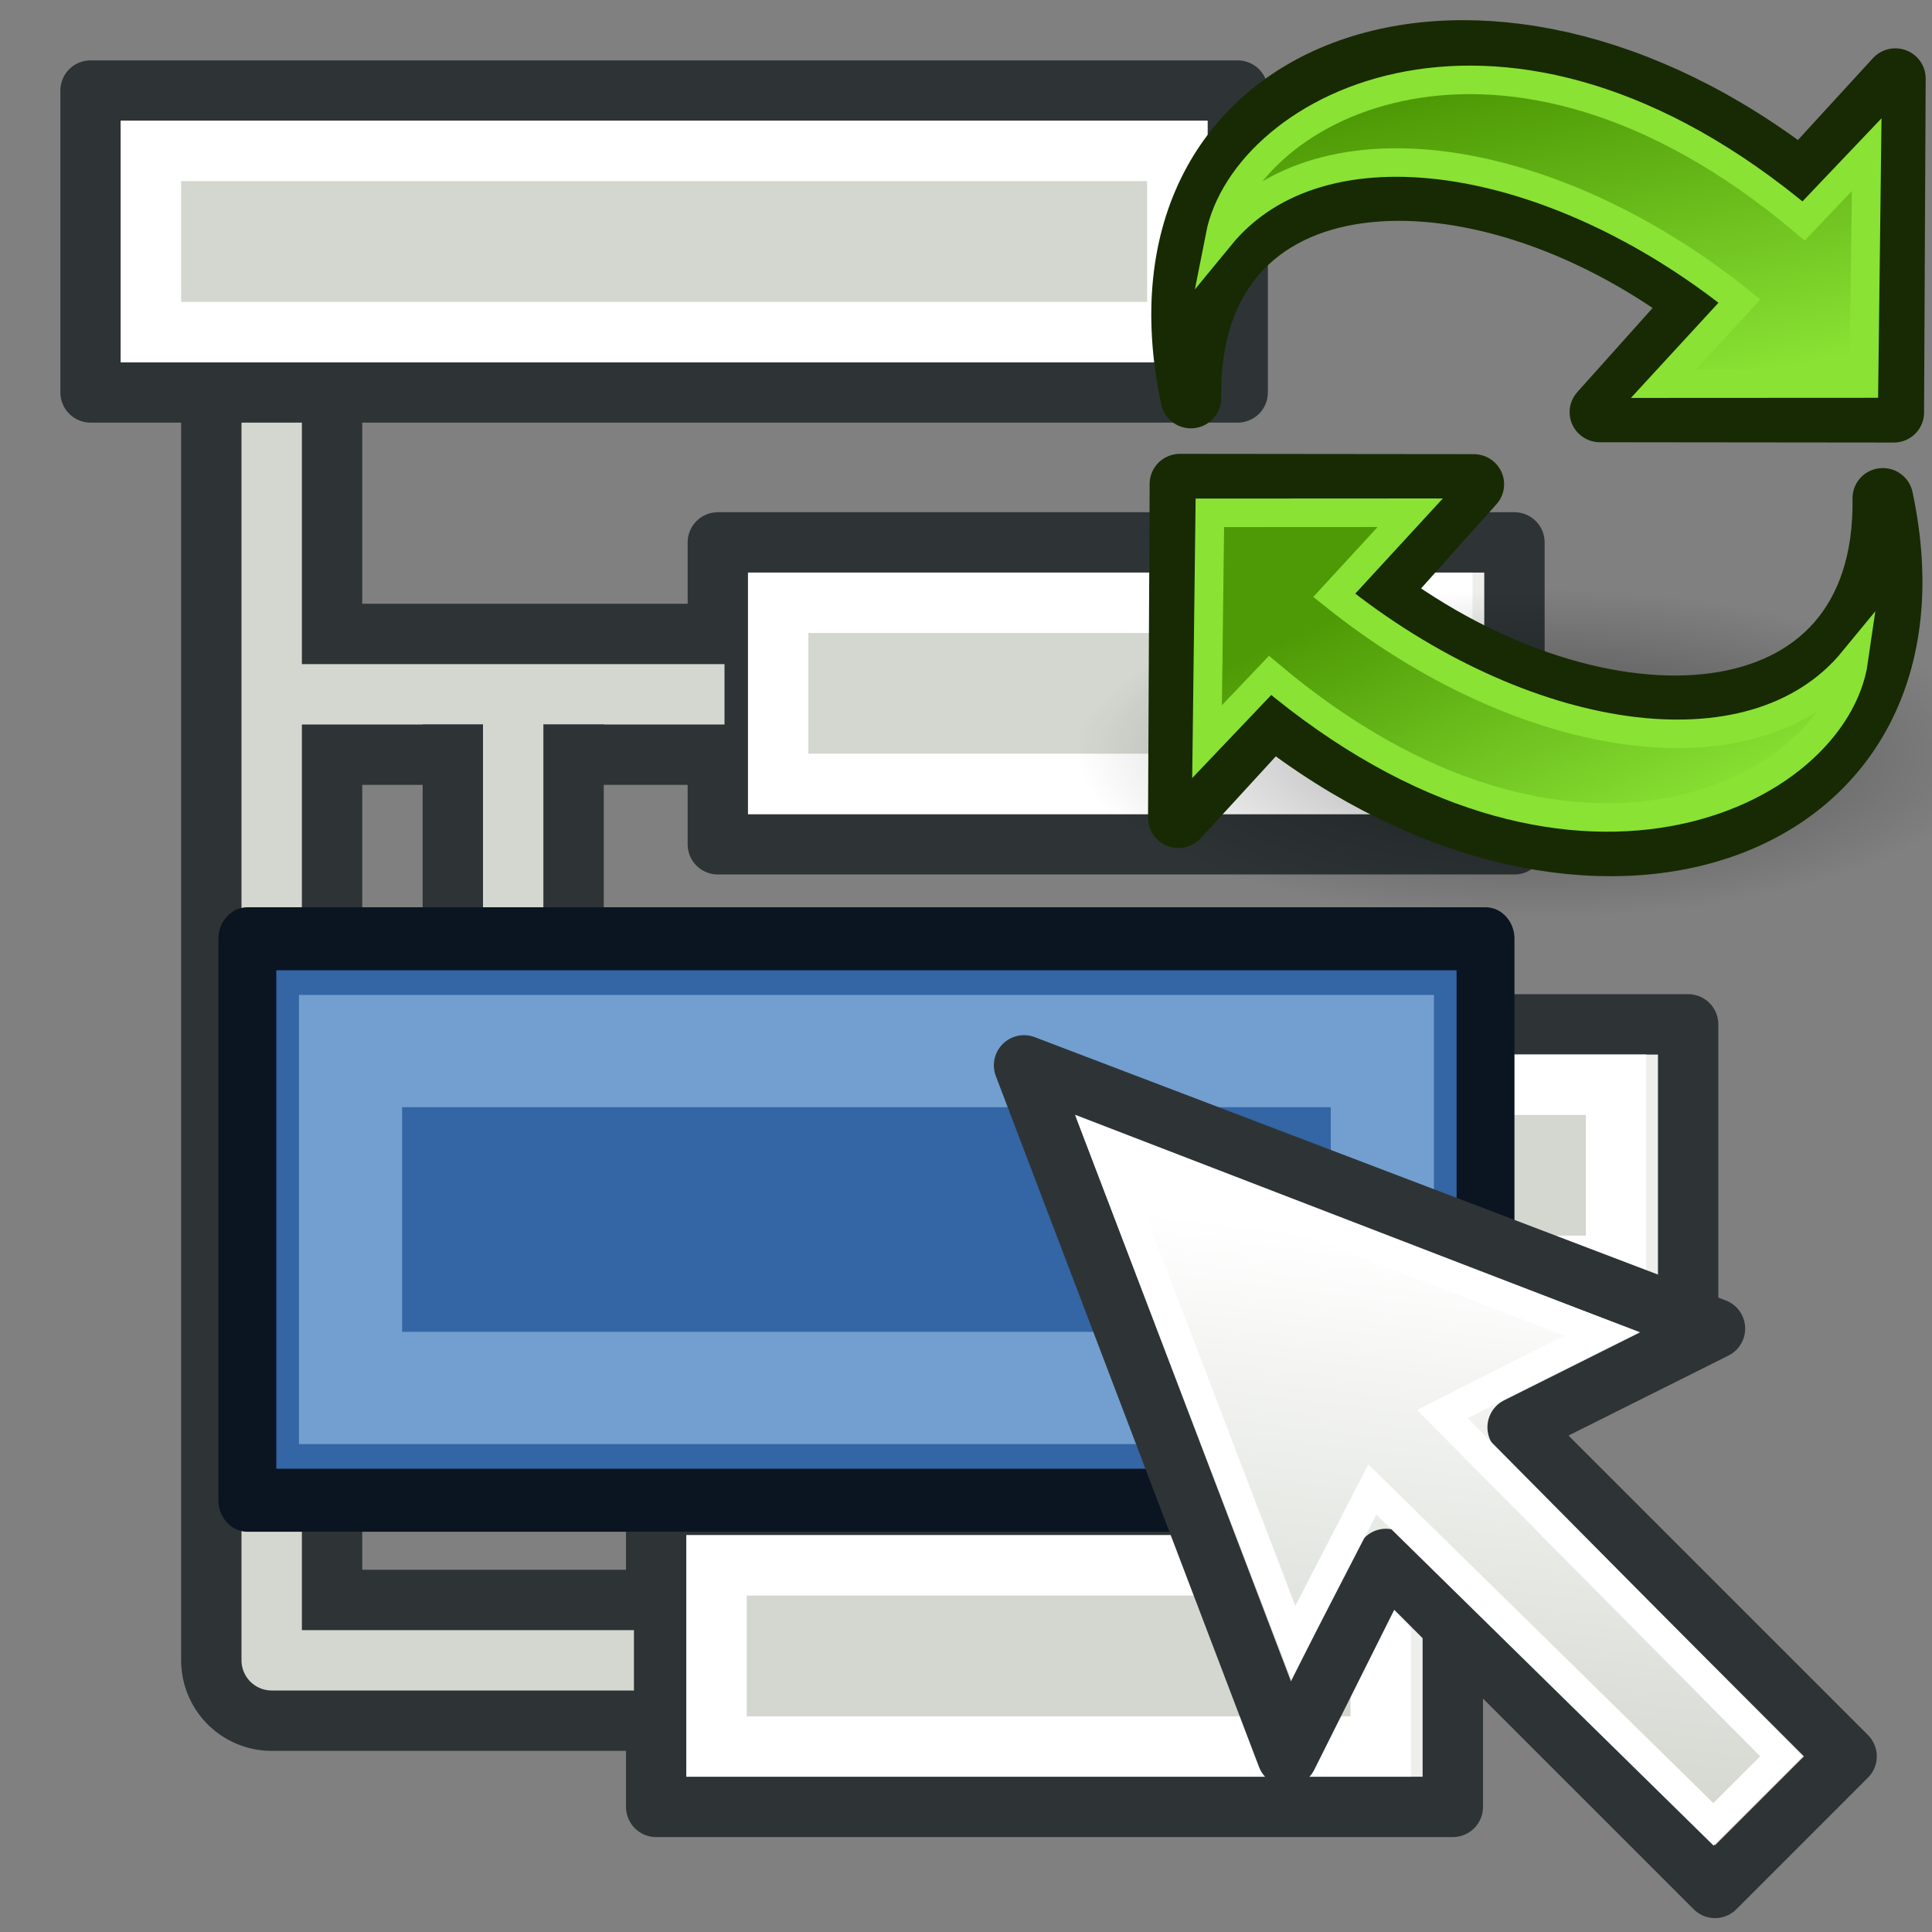 <?xml version="1.0" encoding="UTF-8" standalone="no"?>
<!-- Created with Inkscape (http://www.inkscape.org/) -->

<svg
   xmlns:dc="http://purl.org/dc/elements/1.1/"
   xmlns:cc="http://creativecommons.org/ns#"
   xmlns:rdf="http://www.w3.org/1999/02/22-rdf-syntax-ns#"
   xmlns:svg="http://www.w3.org/2000/svg"
   xmlns="http://www.w3.org/2000/svg"
   xmlns:xlink="http://www.w3.org/1999/xlink"
   xmlns:sodipodi="http://sodipodi.sourceforge.net/DTD/sodipodi-0.dtd"
   xmlns:inkscape="http://www.inkscape.org/namespaces/inkscape"
   width="64px"
   height="64px"
   id="svg3612"
   version="1.1"
   inkscape:version="0.91 r13725"
   sodipodi:docname="tree-sync-pla.svg">
  <rect width="100%" height="100%" fill="#808080" stroke="none"/>
  <defs
     id="defs3614">
    <marker
       inkscape:stockid="Arrow1Mend"
       orient="auto"
       refY="0.0"
       refX="0.0"
       id="Arrow1Mend"
       style="overflow:visible;">
      <path
         id="path3835"
         d="M 0.0,0.0 L 5.0,-5.0 L -12.5,0.0 L 5.0,5.0 L 0.0,0.0 z "
         style="fill-rule:evenodd;stroke:#000000;stroke-width:1.0pt;"
         transform="scale(0.4) rotate(180) translate(10,0)" />
    </marker>
    <marker
       inkscape:stockid="Arrow1Mstart"
       orient="auto"
       refY="0.0"
       refX="0.0"
       id="Arrow1Mstart"
       style="overflow:visible">
      <path
         id="path3832"
         d="M 0.0,0.0 L 5.0,-5.0 L -12.5,0.0 L 5.0,5.0 L 0.0,0.0 z "
         style="fill-rule:evenodd;stroke:#000000;stroke-width:1.0pt"
         transform="scale(0.4) translate(10,0)" />
    </marker>
    <marker
       inkscape:stockid="Arrow1Lstart"
       orient="auto"
       refY="0.0"
       refX="0.0"
       id="Arrow1Lstart"
       style="overflow:visible">
      <path
         id="path3826"
         d="M 0.0,0.0 L 5.0,-5.0 L -12.5,0.0 L 5.0,5.0 L 0.0,0.0 z "
         style="fill-rule:evenodd;stroke:#000000;stroke-width:1.0pt"
         transform="scale(0.8) translate(12.5,0)" />
    </marker>
    <inkscape:perspective
       sodipodi:type="inkscape:persp3d"
       inkscape:vp_x="0 : 32 : 1"
       inkscape:vp_y="0 : 1000 : 0"
       inkscape:vp_z="64 : 32 : 1"
       inkscape:persp3d-origin="32 : 21.333333 : 1"
       id="perspective3620" />
    <inkscape:perspective
       id="perspective3588"
       inkscape:persp3d-origin="0.5 : 0.33333333 : 1"
       inkscape:vp_z="1 : 0.5 : 1"
       inkscape:vp_y="0 : 1000 : 0"
       inkscape:vp_x="0 : 0.5 : 1"
       sodipodi:type="inkscape:persp3d" />
    <inkscape:perspective
       id="perspective3692"
       inkscape:persp3d-origin="0.5 : 0.33333333 : 1"
       inkscape:vp_z="1 : 0.5 : 1"
       inkscape:vp_y="0 : 1000 : 0"
       inkscape:vp_x="0 : 0.5 : 1"
       sodipodi:type="inkscape:persp3d" />
    <linearGradient
       id="linearGradient3144-6">
      <stop
         id="stop3146-9"
         style="stop-color:#ffffff;stop-opacity:1"
         offset="0" />
      <stop
         id="stop3148-2"
         style="stop-color:#ffffff;stop-opacity:0"
         offset="1" />
    </linearGradient>
    <linearGradient
       id="linearGradient3701">
      <stop
         id="stop3703"
         style="stop-color:#ffffff;stop-opacity:1"
         offset="0" />
      <stop
         id="stop3705"
         style="stop-color:#ffffff;stop-opacity:0"
         offset="1" />
    </linearGradient>
    <radialGradient
       inkscape:collect="always"
       xlink:href="#linearGradient3144-6"
       id="radialGradient3688"
       gradientUnits="userSpaceOnUse"
       gradientTransform="matrix(1,0,0,0.699,0,202.829)"
       cx="225.264"
       cy="672.797"
       fx="225.264"
       fy="672.797"
       r="34.345" />
    <linearGradient
       id="linearGradient3708">
      <stop
         id="stop3710"
         style="stop-color:#ffffff;stop-opacity:1"
         offset="0" />
      <stop
         id="stop3712"
         style="stop-color:#ffffff;stop-opacity:0"
         offset="1" />
    </linearGradient>
    <inkscape:perspective
       id="perspective3805"
       inkscape:persp3d-origin="0.5 : 0.33333333 : 1"
       inkscape:vp_z="1 : 0.5 : 1"
       inkscape:vp_y="0 : 1000 : 0"
       inkscape:vp_x="0 : 0.5 : 1"
       sodipodi:type="inkscape:persp3d" />
    <linearGradient
       id="linearGradient3864-0-0">
      <stop
         id="stop3866-5-7"
         offset="0"
         style="stop-color:#0619c0;stop-opacity:1;" />
      <stop
         id="stop3868-7-6"
         offset="1"
         style="stop-color:#379cfb;stop-opacity:1;" />
    </linearGradient>
    <linearGradient
       id="linearGradient3377">
      <stop
         id="stop3379"
         offset="0"
         style="stop-color:#ffaa00;stop-opacity:1;" />
      <stop
         id="stop3381"
         offset="1"
         style="stop-color:#faff2b;stop-opacity:1;" />
    </linearGradient>
    <linearGradient
       id="linearGradient3864-0">
      <stop
         id="stop3866-5"
         offset="0"
         style="stop-color:#0619c0;stop-opacity:1;" />
      <stop
         id="stop3868-7"
         offset="1"
         style="stop-color:#379cfb;stop-opacity:1;" />
    </linearGradient>
    <inkscape:perspective
       id="perspective3902"
       inkscape:persp3d-origin="0.5 : 0.33333333 : 1"
       inkscape:vp_z="1 : 0.5 : 1"
       inkscape:vp_y="0 : 1000 : 0"
       inkscape:vp_x="0 : 0.5 : 1"
       sodipodi:type="inkscape:persp3d" />
    <linearGradient
       id="linearGradient5048">
      <stop
         style="stop-color:black;stop-opacity:0;"
         offset="0"
         id="stop5050" />
      <stop
         id="stop5056"
         offset="0.5"
         style="stop-color:black;stop-opacity:1;" />
      <stop
         style="stop-color:black;stop-opacity:0;"
         offset="1"
         id="stop5052" />
    </linearGradient>
    <linearGradient
       id="linearGradient3841-0-3">
      <stop
         id="stop3843-1-3"
         offset="0"
         style="stop-color:#0619c0;stop-opacity:1;" />
      <stop
         id="stop3845-0-8"
         offset="1"
         style="stop-color:#379cfb;stop-opacity:1;" />
    </linearGradient>
    <radialGradient
       gradientUnits="userSpaceOnUse"
       fy="114.568"
       fx="20.892"
       r="5.256"
       cy="114.568"
       cx="20.892"
       id="aigrd2">
      <stop
         id="stop15566"
         style="stop-color:#F0F0F0"
         offset="0" />
      <stop
         id="stop15568"
         style="stop-color:#9a9a9a;stop-opacity:1;"
         offset="1" />
    </radialGradient>
    <radialGradient
       gradientUnits="userSpaceOnUse"
       fy="64.568"
       fx="20.892"
       r="5.257"
       cy="64.568"
       cx="20.892"
       id="aigrd3">
      <stop
         id="stop15573"
         style="stop-color:#F0F0F0"
         offset="0" />
      <stop
         id="stop15575"
         style="stop-color:#9a9a9a;stop-opacity:1;"
         offset="1" />
    </radialGradient>
    <linearGradient
       id="linearGradient15662">
      <stop
         style="stop-color:#ffffff;stop-opacity:1;"
         offset="0"
         id="stop15664" />
      <stop
         style="stop-color:#f8f8f8;stop-opacity:1;"
         offset="1"
         id="stop15666" />
    </linearGradient>
    <radialGradient
       r="86.708"
       fy="35.737"
       fx="33.967"
       cy="35.737"
       cx="33.967"
       gradientTransform="matrix(0.96,0,0,1.041,-52.144,-702.332)"
       gradientUnits="userSpaceOnUse"
       id="radialGradient4452"
       xlink:href="#linearGradient259"
       inkscape:collect="always" />
    <linearGradient
       id="linearGradient259">
      <stop
         style="stop-color:#fafafa;stop-opacity:1;"
         offset="0"
         id="stop260" />
      <stop
         style="stop-color:#bbbbbb;stop-opacity:1;"
         offset="1"
         id="stop261" />
    </linearGradient>
    <radialGradient
       r="37.752"
       fy="3.756"
       fx="8.824"
       cy="3.756"
       cx="8.824"
       gradientTransform="matrix(0.968,0,0,1.033,-48.791,-701.685)"
       gradientUnits="userSpaceOnUse"
       id="radialGradient4454"
       xlink:href="#linearGradient269"
       inkscape:collect="always" />
    <linearGradient
       id="linearGradient269">
      <stop
         style="stop-color:#a3a3a3;stop-opacity:1;"
         offset="0"
         id="stop270" />
      <stop
         style="stop-color:#4c4c4c;stop-opacity:1;"
         offset="1"
         id="stop271" />
    </linearGradient>
    <inkscape:perspective
       id="perspective4947"
       inkscape:persp3d-origin="0.5 : 0.33333333 : 1"
       inkscape:vp_z="1 : 0.5 : 1"
       inkscape:vp_y="0 : 1000 : 0"
       inkscape:vp_x="0 : 0.5 : 1"
       sodipodi:type="inkscape:persp3d" />
    <linearGradient
       id="linearGradient4095">
      <stop
         style="stop-color:#005bff;stop-opacity:1;"
         offset="0"
         id="stop4097" />
      <stop
         style="stop-color:#c1e3f7;stop-opacity:1;"
         offset="1"
         id="stop4099" />
    </linearGradient>
    <inkscape:perspective
       id="perspective5027"
       inkscape:persp3d-origin="0.5 : 0.33333333 : 1"
       inkscape:vp_z="1 : 0.5 : 1"
       inkscape:vp_y="0 : 1000 : 0"
       inkscape:vp_x="0 : 0.5 : 1"
       sodipodi:type="inkscape:persp3d" />
    <inkscape:perspective
       id="perspective5076"
       inkscape:persp3d-origin="0.5 : 0.33333333 : 1"
       inkscape:vp_z="1 : 0.5 : 1"
       inkscape:vp_y="0 : 1000 : 0"
       inkscape:vp_x="0 : 0.5 : 1"
       sodipodi:type="inkscape:persp3d" />
    <linearGradient
       inkscape:collect="always"
       xlink:href="#linearGradient4247"
       id="linearGradient4253"
       x1="394.158"
       y1="185.13"
       x2="434.739"
       y2="140.227"
       gradientUnits="userSpaceOnUse"
       gradientTransform="matrix(0.942,0,0,0.942,23.728,8.826)" />
    <linearGradient
       id="linearGradient4247">
      <stop
         style="stop-color:#2e8207;stop-opacity:1;"
         offset="0"
         id="stop4249" />
      <stop
         style="stop-color:#52ff00;stop-opacity:1;"
         offset="1"
         id="stop4251" />
    </linearGradient>
    <linearGradient
       y2="140.227"
       x2="434.739"
       y1="185.13"
       x1="394.158"
       gradientTransform="matrix(0.942,0,0,0.942,23.728,8.826)"
       gradientUnits="userSpaceOnUse"
       id="linearGradient5087"
       xlink:href="#linearGradient4247"
       inkscape:collect="always" />
    <inkscape:perspective
       id="perspective5141"
       inkscape:persp3d-origin="0.5 : 0.33333333 : 1"
       inkscape:vp_z="1 : 0.5 : 1"
       inkscape:vp_y="0 : 1000 : 0"
       inkscape:vp_x="0 : 0.5 : 1"
       sodipodi:type="inkscape:persp3d" />
    <marker
       inkscape:stockid="Arrow1Mstart"
       orient="auto"
       refY="0"
       refX="0"
       id="Arrow1Mstart-9"
       style="overflow:visible">
      <path
         inkscape:connector-curvature="0"
         id="path3832-1"
         d="M 0,0 5,-5 -12.5,0 5,5 0,0 z"
         style="fill-rule:evenodd;stroke:#000000;stroke-width:1pt"
         transform="matrix(0.4,0,0,0.4,4,0)" />
    </marker>
    <marker
       inkscape:stockid="Arrow1Mend"
       orient="auto"
       refY="0"
       refX="0"
       id="Arrow1Mend-2"
       style="overflow:visible">
      <path
         inkscape:connector-curvature="0"
         id="path3835-7"
         d="M 0,0 5,-5 -12.5,0 5,5 0,0 z"
         style="fill-rule:evenodd;stroke:#000000;stroke-width:1pt"
         transform="matrix(-0.4,0,0,-0.4,-4,0)" />
    </marker>
    <linearGradient
       id="linearGradient3895-5">
      <stop
         style="stop-color:#729fcf;stop-opacity:1;"
         offset="0"
         id="stop3897-6" />
      <stop
         style="stop-color:#204a87;stop-opacity:1;"
         offset="1"
         id="stop3899-2" />
    </linearGradient>
    <linearGradient
       id="linearGradient3094-7-8">
      <stop
         id="stop3096-6-7"
         offset="0"
         style="stop-color:#4e9a06;stop-opacity:1" />
      <stop
         id="stop3098-0-4"
         offset="1"
         style="stop-color:#8ae234;stop-opacity:1" />
    </linearGradient>
    <linearGradient
       inkscape:collect="always"
       xlink:href="#linearGradient3765"
       id="linearGradient3771"
       x1="35"
       y1="51"
       x2="31"
       y2="18"
       gradientUnits="userSpaceOnUse" />
    <linearGradient
       inkscape:collect="always"
       id="linearGradient3765">
      <stop
         style="stop-color:#d3d7cf;stop-opacity:1;"
         offset="0"
         id="stop3767" />
      <stop
         style="stop-color:#ffffff;stop-opacity:1"
         offset="1"
         id="stop3769" />
    </linearGradient>
    <radialGradient
       inkscape:collect="always"
       xlink:href="#linearGradient8662"
       id="radialGradient1503"
       gradientUnits="userSpaceOnUse"
       gradientTransform="matrix(0.97,0,0,0.347,-74.92,-37.596)"
       cx="24.837"
       cy="36.421"
       fx="24.837"
       fy="36.421"
       r="15.645" />
    <linearGradient
       inkscape:collect="always"
       id="linearGradient8662">
      <stop
         style="stop-color:#000000;stop-opacity:1;"
         offset="0"
         id="stop8664" />
      <stop
         style="stop-color:#000000;stop-opacity:0;"
         offset="1"
         id="stop8666" />
    </linearGradient>
    <linearGradient
       id="linearGradient2831-2">
      <stop
         style="stop-color:#3465a4;stop-opacity:1;"
         offset="0"
         id="stop2833-3" />
      <stop
         id="stop2855-1"
         offset="0.333"
         style="stop-color:#5b86be;stop-opacity:1;" />
      <stop
         style="stop-color:#83a8d8;stop-opacity:0;"
         offset="1"
         id="stop2835-6" />
    </linearGradient>
    <linearGradient
       inkscape:collect="always"
       xlink:href="#linearGradient3895-5"
       id="linearGradient4587"
       gradientUnits="userSpaceOnUse"
       x1="42.703"
       y1="20.547"
       x2="26.606"
       y2="33.634" />
    <linearGradient
       inkscape:collect="always"
       xlink:href="#linearGradient3094-7-8"
       id="linearGradient3034"
       gradientUnits="userSpaceOnUse"
       x1="41.792"
       y1="20.135"
       x2="23.706"
       y2="34.083" />
    <linearGradient
       id="linearGradient2380-9">
      <stop
         style="stop-color:#729fcf;stop-opacity:1"
         offset="0"
         id="stop2382-4" />
      <stop
         style="stop-color:#3465a4;stop-opacity:1"
         offset="1"
         id="stop2384-6" />
    </linearGradient>
    <linearGradient
       inkscape:collect="always"
       xlink:href="#linearGradient3895-5"
       id="linearGradient3858-1"
       gradientUnits="userSpaceOnUse"
       x1="42.703"
       y1="20.547"
       x2="26.606"
       y2="33.634" />
    <linearGradient
       inkscape:collect="always"
       xlink:href="#linearGradient3094-7-8"
       id="linearGradient3034-4"
       gradientUnits="userSpaceOnUse"
       x1="26.222"
       y1="31.126"
       x2="46.731"
       y2="21.766" />
  </defs>
  <sodipodi:namedview
     id="base"
     pagecolor="#ffffff"
     bordercolor="#666666"
     borderopacity="1.0"
     inkscape:pageopacity="0.0"
     inkscape:pageshadow="2"
     inkscape:zoom="6.6796362"
     inkscape:cx="32.823723"
     inkscape:cy="20.864109"
     inkscape:current-layer="layer1"
     showgrid="true"
     inkscape:document-units="px"
     inkscape:grid-bbox="true"
     inkscape:window-width="1375"
     inkscape:window-height="876"
     inkscape:window-x="65"
     inkscape:window-y="24"
     inkscape:window-maximized="1"
     inkscape:snap-bbox="true">
    <inkscape:grid
       type="xygrid"
       id="grid3086"
       empspacing="2"
       visible="true"
       enabled="true"
       snapvisiblegridlinesonly="true" />
  </sodipodi:namedview>
  <g
     id="layer1"
     inkscape:label="Layer 1"
     inkscape:groupmode="layer">
    <g
       id="g4294-3"
       transform="translate(2.779,-33.032)">
      <rect
         style="color:#000000;display:inline;overflow:visible;visibility:visible;fill:#eeeeec;stroke:#2e3436;stroke-width:2;stroke-linecap:butt;stroke-linejoin:round;stroke-miterlimit:4;stroke-dasharray:none;stroke-dashoffset:0;stroke-opacity:1;marker:none;enable-background:accumulate"
         id="rect4258-1-7-4-3-6"
         width="26.389"
         height="10"
         x="21"
         y="51"
         rx="0"
         ry="0" />
      <rect
         y="53"
         x="23"
         height="6"
         width="22"
         id="rect3852-5-5-7"
         style="fill:#d3d7cf;fill-opacity:1;stroke:#ffffff;stroke-width:2;stroke-linecap:butt;stroke-linejoin:miter;stroke-miterlimit:4;stroke-dasharray:none;stroke-opacity:1" />
    </g>
    <g
       id="g4294-3-5"
       transform="translate(0.737,-1.144)">
      <rect
         style="color:#000000;display:inline;overflow:visible;visibility:visible;fill:#eeeeec;stroke:#2e3436;stroke-width:2;stroke-linecap:butt;stroke-linejoin:round;stroke-miterlimit:4;stroke-dasharray:none;stroke-dashoffset:0;stroke-opacity:1;marker:none;enable-background:accumulate"
         id="rect4258-1-7-4-3-6-3"
         width="26.389"
         height="10"
         x="21"
         y="51"
         rx="0"
         ry="0" />
      <rect
         y="53"
         x="23"
         height="6"
         width="22"
         id="rect3852-5-5-7-5"
         style="fill:#d3d7cf;fill-opacity:1;stroke:#ffffff;stroke-width:2;stroke-linecap:butt;stroke-linejoin:miter;stroke-miterlimit:4;stroke-dasharray:none;stroke-opacity:1" />
    </g>
    <path
       sodipodi:nodetypes="ccc"
       id="path5098-3"
       d="m 9,13 0,42 12,0"
       style="fill:none;stroke:#2e3436;stroke-width:6;stroke-linecap:butt;stroke-linejoin:round;stroke-miterlimit:4;stroke-opacity:1;stroke-dasharray:none"
       inkscape:connector-curvature="0" />
    <path
       id="path5100-6"
       d="m 23,23 -14,-2e-6"
       style="fill:none;stroke:#2e3436;stroke-width:6;stroke-linecap:butt;stroke-linejoin:miter;stroke-miterlimit:4;stroke-opacity:1;stroke-dasharray:none"
       inkscape:connector-curvature="0"
       sodipodi:nodetypes="cc" />
    <path
       sodipodi:nodetypes="ccc"
       id="path5098-36"
       d="m 9,13 0,42 12,0"
       style="fill:none;stroke:#d3d7cf;stroke-width:2;stroke-linecap:butt;stroke-linejoin:round;stroke-miterlimit:4;stroke-opacity:1;stroke-dasharray:none"
       inkscape:connector-curvature="0" />
    <path
       id="path5100-7"
       d="m 24,23 -15,-2e-6"
       style="fill:none;stroke:#d3d7cf;stroke-width:2;stroke-linecap:butt;stroke-linejoin:miter;stroke-miterlimit:4;stroke-opacity:1;stroke-dasharray:none"
       inkscape:connector-curvature="0"
       sodipodi:nodetypes="cc" />
    <rect
       ry="0"
       rx="0"
       y="3"
       x="3"
       height="10"
       width="38"
       id="rect4258-1-7-4-5"
       style="color:#000000;fill:#eeeeec;stroke:#2e3436;stroke-width:2;stroke-linecap:butt;stroke-linejoin:round;stroke-miterlimit:4;stroke-opacity:1;stroke-dasharray:none;stroke-dashoffset:0;marker:none;visibility:visible;display:inline;overflow:visible;enable-background:accumulate" />
    <rect
       style="fill:#d3d7cf;fill-opacity:1;stroke:#ffffff;stroke-width:2;stroke-linecap:butt;stroke-linejoin:miter;stroke-miterlimit:4;stroke-opacity:1;stroke-dasharray:none"
       id="rect3852-5-3"
       width="34"
       height="6"
       x="5"
       y="5" />
    <g
       id="g4294"
       transform="translate(8.533,-17.067)">
      <rect
         style="color:#000000;display:inline;overflow:visible;visibility:visible;fill:#eeeeec;stroke:#2e3436;stroke-width:2;stroke-linecap:butt;stroke-linejoin:round;stroke-miterlimit:4;stroke-dasharray:none;stroke-dashoffset:0;stroke-opacity:1;marker:none;enable-background:accumulate"
         id="rect4258-1-7-4-3"
         width="26.389"
         height="10"
         x="21"
         y="51"
         rx="0"
         ry="0" />
      <rect
         y="53"
         x="23"
         height="6"
         width="22"
         id="rect3852-5-5"
         style="fill:#d3d7cf;fill-opacity:1;stroke:#ffffff;stroke-width:2;stroke-linecap:butt;stroke-linejoin:miter;stroke-miterlimit:4;stroke-dasharray:none;stroke-opacity:1" />
    </g>
    <path
       sodipodi:nodetypes="ccc"
       id="path5098-3-2"
       d="m 17,24 0,15 12,0"
       style="fill:none;stroke:#2e3436;stroke-width:6;stroke-linecap:butt;stroke-linejoin:round;stroke-miterlimit:4;stroke-opacity:1;stroke-dasharray:none"
       inkscape:connector-curvature="0" />
    <path
       sodipodi:nodetypes="ccc"
       id="path5098-36-6"
       d="m 17,23 0,16 12,0"
       style="fill:none;stroke:#d3d7cf;stroke-width:2;stroke-linecap:butt;stroke-linejoin:round;stroke-miterlimit:4;stroke-opacity:1;stroke-dasharray:none"
       inkscape:connector-curvature="0" />
    <g
       id="g4290"
       transform="matrix(1.709,0,0,1.86,-34.531,-34.002)">
      <rect
         style="color:#000000;display:inline;overflow:visible;visibility:visible;fill:#3465a4;stroke:#0b1521;stroke-width:1.122;stroke-linecap:butt;stroke-linejoin:round;stroke-miterlimit:4;stroke-dasharray:none;stroke-dashoffset:0;stroke-opacity:1;marker:none;enable-background:accumulate"
         id="rect4258-1-7-4-7-3-6"
         width="24"
         height="10"
         x="25"
         y="35"
         rx="0"
         ry="0" />
      <rect
         y="37"
         x="27"
         height="6"
         width="20"
         id="rect3852-5-0"
         style="fill:#3465a4;fill-opacity:1;stroke:#729fcf;stroke-width:2;stroke-linecap:butt;stroke-linejoin:miter;stroke-miterlimit:4;stroke-dasharray:none;stroke-opacity:1" />
    </g>
    <g
       transform="matrix(-0.545,0,0,0.545,64.987,31.476)"
       id="g4147">
      <path
         sodipodi:nodetypes="cccccccc"
         inkscape:connector-curvature="0"
         id="path3761"
         d="M 7,49 15,57 35,37 41,49 57,7 15,23 27,29 Z"
         style="fill:url(#linearGradient3771);fill-opacity:1;stroke:#2e3436;stroke-width:3.667;stroke-linecap:butt;stroke-linejoin:round;stroke-miterlimit:4;stroke-dasharray:none;stroke-opacity:1" />
      <path
         sodipodi:nodetypes="cccccccc"
         inkscape:connector-curvature="0"
         id="path3763"
         d="M 10.962,49 31.572,28.197 21.917,23.314 52.306,11.599 40.632,42.093 35.827,32.778 15.095,53.133 Z"
         style="fill:none;stroke:#ffffff;stroke-width:1.833;stroke-linecap:butt;stroke-linejoin:miter;stroke-miterlimit:4;stroke-dasharray:none;stroke-opacity:1" />
    </g>
    <ellipse
       ry="5.426"
       rx="15.169"
       cy="-24.963"
       cx="-50.837"
       transform="scale(-1,-1)"
       id="path8660"
       style="color:#000000;display:inline;overflow:visible;visibility:visible;opacity:0.383;fill:url(#radialGradient1503);fill-opacity:1;fill-rule:evenodd;stroke:none;stroke-width:1;marker:none"
       inkscape:r_cx="true"
       inkscape:r_cy="true" />
    <g
       id="g1878-1"
       transform="matrix(-0.377,-0.316,-0.318,0.374,72.126,8.407)"
       inkscape:r_cx="true"
       inkscape:r_cy="true"
       style="fill:url(#linearGradient4587);fill-opacity:1;stroke:#204a87;stroke-width:0.733;stroke-opacity:1">
      <path
         sodipodi:nodetypes="ccccccc"
         id="path1880-27"
         d="M 44.307,50.23 C 62.821,35.819 49.665,13.412 22.462,12.498 L 22.114,3.152 7.625,20.497 22.714,33.219 c 0,0 -0.252,-9.881 -0.252,-9.881 18.83,0.999 32.982,14.072 21.844,26.892 z"
         style="color:#000000;display:block;overflow:visible;visibility:visible;fill:url(#linearGradient3034);fill-opacity:1;fill-rule:nonzero;stroke:#172a04;stroke-width:4.071;stroke-linecap:butt;stroke-linejoin:round;stroke-miterlimit:4;stroke-dasharray:none;stroke-dashoffset:0;stroke-opacity:1;marker:none"
         inkscape:r_cx="true"
         inkscape:r_cy="true"
         inkscape:connector-curvature="0" />
    </g>
    <g
       style="fill:none;stroke:#729fcf;stroke-width:0.733;stroke-opacity:1"
       inkscape:r_cy="true"
       inkscape:r_cx="true"
       transform="matrix(-0.331,-0.277,-0.28,0.328,69.604,8.441)"
       id="g2805-0">
      <path
         inkscape:r_cy="true"
         inkscape:r_cx="true"
         style="color:#000000;display:block;overflow:visible;visibility:visible;fill:none;stroke:#8ae234;stroke-width:2.201;stroke-linecap:butt;stroke-linejoin:miter;stroke-miterlimit:21;stroke-dasharray:none;stroke-dashoffset:0;stroke-opacity:1;marker:none"
         d="M 52.369,42.345 C 57.337,33.466 49.176,12.602 19.056,12.673 L 18.678,5.663 7.438,19.283 19.129,29.167 18.808,20.555 c 18.245,0.382 33.804,9.458 33.561,21.79 z"
         id="path2807-9"
         sodipodi:nodetypes="ccccccc"
         inkscape:connector-curvature="0" />
    </g>
    <g
       id="g1878-6"
       transform="matrix(0.377,0.316,0.318,-0.374,29.695,21.287)"
       inkscape:r_cx="true"
       inkscape:r_cy="true"
       style="fill:url(#linearGradient3858-1);fill-opacity:1;stroke:#204a87;stroke-width:0.733;stroke-opacity:1">
      <path
         sodipodi:nodetypes="ccccccc"
         id="path1880-2"
         d="M 44.307,50.23 C 62.821,35.819 49.665,13.412 22.462,12.498 L 22.114,3.152 7.625,20.497 22.714,33.219 c 0,0 -0.252,-9.881 -0.252,-9.881 18.83,0.999 32.982,14.072 21.844,26.892 z"
         style="color:#000000;display:block;overflow:visible;visibility:visible;fill:url(#linearGradient3034-4);fill-opacity:1;fill-rule:nonzero;stroke:#172a04;stroke-width:4.071;stroke-linecap:butt;stroke-linejoin:round;stroke-miterlimit:4;stroke-dasharray:none;stroke-dashoffset:0;stroke-opacity:1;marker:none"
         inkscape:r_cx="true"
         inkscape:r_cy="true"
         inkscape:connector-curvature="0" />
    </g>
    <g
       style="fill:none;stroke:#729fcf;stroke-width:0.733;stroke-opacity:1"
       inkscape:r_cy="true"
       inkscape:r_cx="true"
       transform="matrix(0.331,0.277,0.28,-0.328,32.217,21.253)"
       id="g2805-4">
      <path
         inkscape:r_cy="true"
         inkscape:r_cx="true"
         style="color:#000000;display:block;overflow:visible;visibility:visible;fill:none;stroke:#8ae234;stroke-width:2.201;stroke-linecap:butt;stroke-linejoin:miter;stroke-miterlimit:21;stroke-dasharray:none;stroke-dashoffset:0;stroke-opacity:1;marker:none"
         d="M 52.369,42.345 C 57.865,33.592 49.176,12.602 19.056,12.673 L 18.678,5.663 7.438,19.283 19.129,29.167 18.808,20.555 c 18.245,0.382 33.804,9.458 33.561,21.79 z"
         id="path2807-5"
         sodipodi:nodetypes="ccccccc"
         inkscape:connector-curvature="0" />
    </g>
  </g>
</svg>
